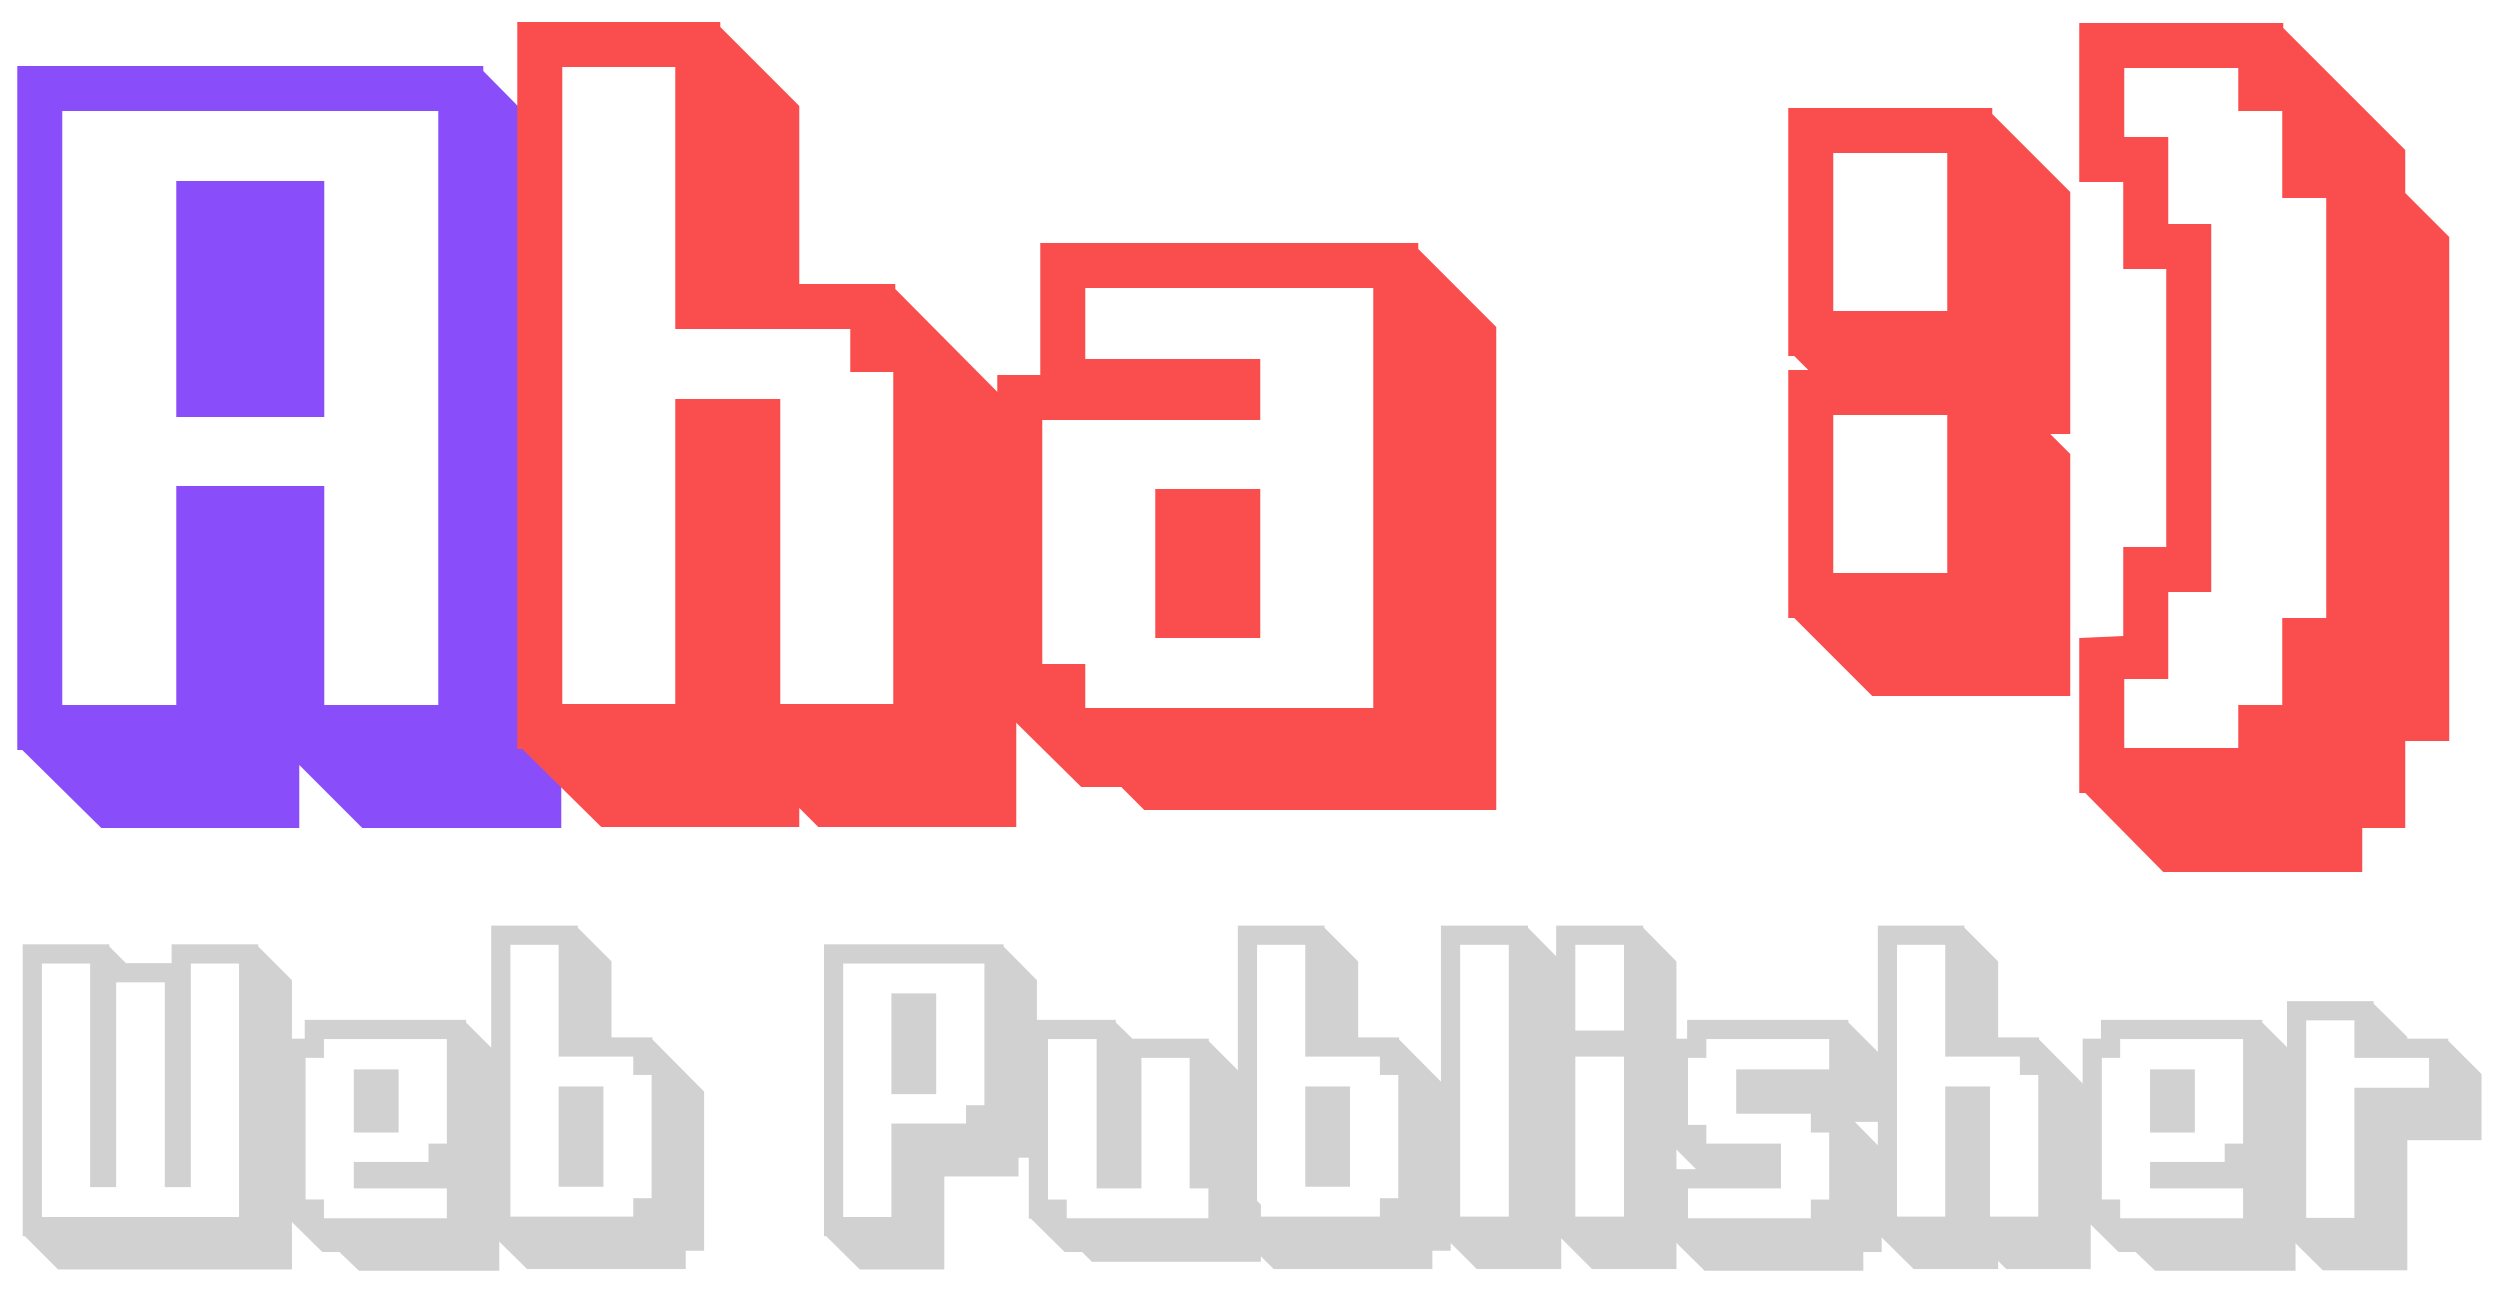 <?xml version="1.0" encoding="utf-8"?>
<!-- Generator: Adobe Illustrator 16.0.0, SVG Export Plug-In . SVG Version: 6.00 Build 0)  -->
<!DOCTYPE svg PUBLIC "-//W3C//DTD SVG 1.1//EN" "http://www.w3.org/Graphics/SVG/1.1/DTD/svg11.dtd">
<svg version="1.1" id="레이어_1" xmlns:x="http://ns.adobe.com/Extensibility/1.0/" xmlns:i="http://ns.adobe.com/AdobeIllustrator/10.0/" xmlns:graph="http://ns.adobe.com/Graphs/1.0/"
	 xmlns="http://www.w3.org/2000/svg" xmlns:xlink="http://www.w3.org/1999/xlink" x="0px" y="0px" width="750px" height="387px"
	 viewBox="98.5 68.5 750 387" enable-background="new 98.5 68.5 750 387" xml:space="preserve">
<g>
	<g>
		<path fill="#8A4DFA" d="M105.183,293.5h-1.5V88.3h139.8v1.5l23.4,23.7v203.4h-59.7l-18.9-18.9v18.9h-59.4L105.183,293.5z
			 M151.382,280v-65.7h44.4V280h34.2V101.8h-112.8V280H151.382z M151.382,193.6v-70.8h44.4v70.8H151.382z"/>
		<path fill="#FA4D4D" d="M338.283,153.7h28.799v1.5l36.301,36.6v124.8h-59.4l-5.699-5.698v5.698h-59.401l-23.7-23.398h-1.5V75.1
			h60.899v1.5l23.701,23.7V153.7z M301.082,279.7v-91.5h31.5v91.5h33.9v-99.6h-12.9v-12.9h-52.5V88.6h-33.899v191.1H301.082z"/>
		<path fill="#FA4D4D" d="M399.181,281.2h-1.5V181h12.9v-39.6h113.4v1.8l23.398,23.4v144.9h-105.6l-6.9-6.9h-12L399.181,281.2z
			 M510.481,280.9v-126h-86.4v21.3h52.5v18.3h-65.4v73.2h12.9v13.2H510.481L510.481,280.9z M445.081,259.9v-44.7h31.5v44.7H445.081z
			"/>
		<path fill="#FA4D4D" d="M636.776,253.9h-1.801v-74.4h6l-4.199-4.2h-1.801v-74.4h61.199v1.8l23.4,23.4v72.6h-6l6,6v72.6h-59.4
			L636.776,253.9z M682.676,161.8v-47.4h-34.198v47.4H682.676z M682.676,240.4V193h-34.198v47.4H682.676z"/>
		<path fill="#FA4D4D" d="M724.074,306.4h-1.8v-46.5l13.199-0.6v-26.7h12.899v-83.4h-12.899v-26.1h-13.199V75.4h61.199v1.5
			l36.601,36.6v12.9l13.2,13.2v151.2h-13.2V316.9h-12.9V330.1h-59.699L724.074,306.4z M769.975,292.9V280h13.199v-26.1h13.2v-126
			h-13.2v-26.1h-13.199V88.9h-34.199v20.7h13.199v26.1h12.899v110.4h-12.899v26.1h-13.199v20.7H769.975L769.975,292.9z"/>
		<path fill="#D1D1D1" d="M105.955,439.359h-0.64v-87.553h25.984v0.641l4.992,4.992h13.696v-5.633h25.984v0.641l10.112,10.111
			v86.784h-70.144L105.955,439.359z M170.21,433.6v-76.031h-14.464v67.071h-7.808V363.2h-14.592v61.439h-7.808v-67.071h-14.464
			V433.6H170.21z"/>
		<path fill="#D1D1D1" d="M185.058,434.111h-0.64v-54.017h5.504v-5.632h48.384v0.769l9.984,9.983v42.111h-2.432l2.432,2.561v19.84
			h-42.112l-5.888-5.632h-5.12L185.058,434.111z M232.546,433.983v-8.96h-27.904v-7.937h22.4v-5.504h5.504v-31.36h-36.864v5.633
			h-5.504v42.495h5.504v5.633H232.546z M204.642,408.256v-18.943h13.44v18.943H204.642z"/>
		<path fill="#D1D1D1" d="M281.953,379.712h12.289v0.64l15.486,15.616v47.744h-5.504v5.504h-47.615l-10.112-9.983h-0.64v-93.057
			h25.984v0.641l10.112,10.111V379.712z M288.48,433.472v-5.504h5.504v-36.992h-5.504v-5.504h-22.399v-33.536h-14.464v81.536H288.48
			z M266.082,424.512v-30.08h13.44v30.08H266.082z"/>
		<path fill="#D1D1D1" d="M346.335,439.359h-0.641v-87.553h53.889v0.641l9.983,10.111v53.248h-5.504v5.633h-22.271v27.903h-25.345
			L346.335,439.359z M365.919,433.6v-28.031h22.399v-5.504h5.504v-42.496h-42.367V433.6H365.919z M365.919,396.735v-30.208h13.439
			v30.208H365.919z"/>
		<path fill="#D1D1D1" d="M407.774,434.111h-0.641v-59.647h26.112v0.769l4.992,4.863h22.912v0.769l9.982,9.983v33.408l5.633,5.632
			v17.152h-50.688l-2.944-2.944h-5.248L407.774,434.111z M461.022,433.983v-8.96h-5.633v-39.168h-14.465v39.168h-13.438v-44.801
			h-14.592v48.128h5.632v5.633H461.022z"/>
		<path fill="#D1D1D1" d="M505.949,379.712h12.288v0.64l15.486,15.616v47.744h-5.504v5.504h-47.615l-10.111-9.983h-0.642v-93.057
			h25.984v0.641l10.112,10.111L505.949,379.712L505.949,379.712z M512.477,433.472v-5.504h5.505v-36.992h-5.505v-5.504h-22.398
			v-33.536h-14.464v81.536H512.477z M490.077,424.512v-30.08h13.438v30.08H490.077z"/>
		<path fill="#D1D1D1" d="M531.549,439.231h-0.769v-93.057h26.111v0.641l9.983,10.111v92.288h-25.344L531.549,439.231z
			 M551.133,433.472v-81.536H536.54v81.536H551.133z"/>
		<path fill="#D1D1D1" d="M566.107,439.231h-0.77v-93.057h26.112v0.641l9.982,10.111v92.288h-25.344L566.107,439.231z
			 M585.691,377.664v-25.729h-14.594v25.729H585.691z M585.691,433.472v-48h-14.594v48H585.691z"/>
		<path fill="#D1D1D1" d="M599.771,439.743h-0.641v-20.479h8.192l-7.552-7.552h-0.642v-31.616h5.505v-5.632h48.384v0.769
			l9.983,9.983v19.84h-8.063l8.063,8.192v30.848h-5.504v5.632h-47.616L599.771,439.743z M641.754,433.983v-5.633h5.504v-20.096
			h-5.504v-5.632h-22.398V389.31h27.902v-9.088h-36.862v5.632h-5.505v20.097h5.505v5.633h22.398v13.439h-27.903v8.96
			L641.754,433.983L641.754,433.983z"/>
		<path fill="#D1D1D1" d="M697.945,379.712h12.288v0.64l15.486,15.616v53.248h-25.344l-2.432-2.433v2.433h-25.346l-10.11-9.983
			h-0.642v-93.057h25.984v0.641l10.112,10.111v22.784H697.945z M682.073,433.472v-39.04h13.438v39.04h14.464v-42.496h-5.504v-5.504
			h-22.398v-33.536h-14.464v81.536H682.073z"/>
		<path fill="#D1D1D1" d="M723.929,434.111h-0.641v-54.017h5.505v-5.632h48.384v0.769l9.983,9.983v42.111h-2.433l2.433,2.561v19.84
			h-42.111l-5.889-5.632h-5.12L723.929,434.111z M771.416,433.983v-8.96h-27.903v-7.937h22.399v-5.504h5.504v-31.36h-36.863v5.633
			h-5.504v42.495h5.504v5.633H771.416z M743.513,408.256v-18.943h13.439v18.943H743.513z"/>
		<path fill="#D1D1D1" d="M820.696,380.096h12.288v0.641l9.982,9.983v19.84h-22.271v39.04h-25.346l-10.11-9.983H784.6v-70.783
			h25.984v0.768l10.112,9.984V380.096z M804.824,433.855v-39.04h22.398v-8.96h-22.398v-11.265H790.36v59.265H804.824z"/>
	</g>
</g>
</svg>
